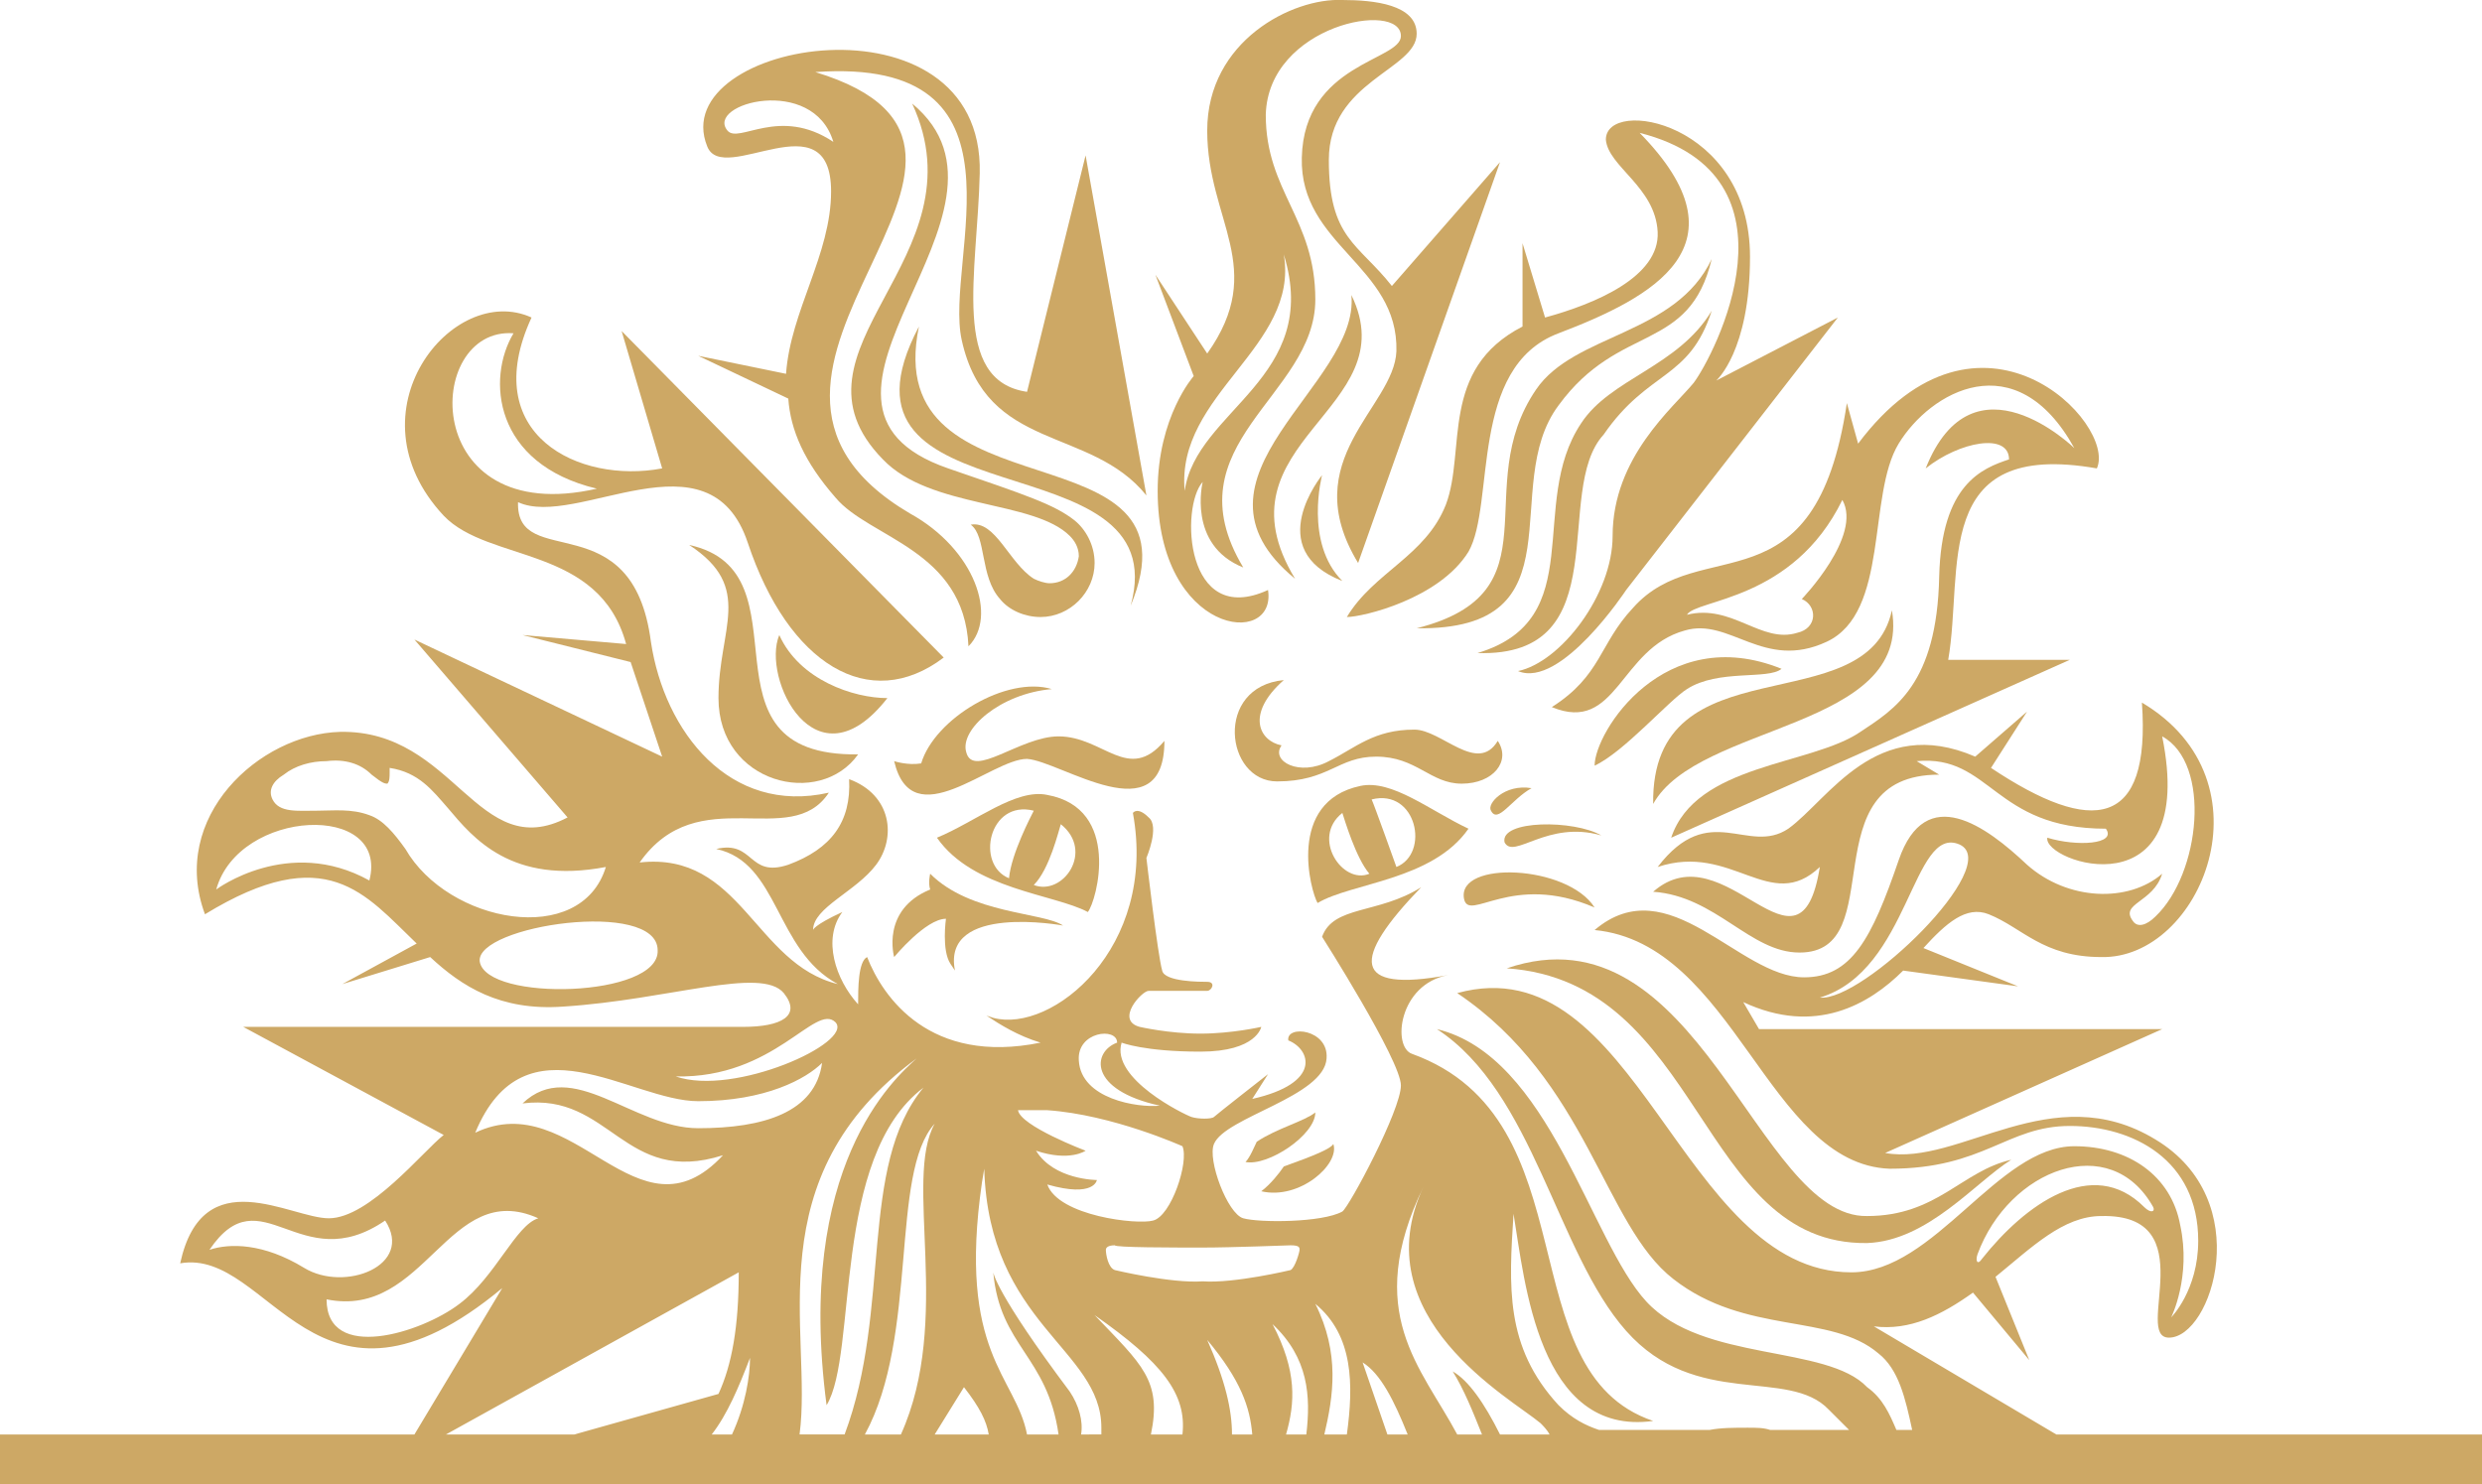<?xml version="1.0" encoding="utf-8"?>
<!-- Generator: Adobe Illustrator 21.0.0, SVG Export Plug-In . SVG Version: 6.00 Build 0)  -->
<svg version="1.1" id="Layer_1" xmlns="http://www.w3.org/2000/svg" xmlns:xlink="http://www.w3.org/1999/xlink" x="0px" y="0px"
	 viewBox="0 0 110.2 65.9" style="enable-background:new 0 0 110.2 65.9;" xml:space="preserve">
<style type="text/css">
	.st0{fill:#CDA865;}
</style>
<g>
	<path class="st0" d="M70.2,18.8c-2.4,3.6,0.4,8.7-4.6,10.2c6.3,0.2,3.3-7.2,5.6-9.7c2-2.9,3.8-2.4,4.8-5.5
		C74.5,16.3,71.5,16.8,70.2,18.8z M79.1,29.7c-5.2-2.1-8.3,2.8-8.3,4.3c1.3-0.6,3.3-2.9,4.1-3.4C76.3,29.7,78.5,30.2,79.1,29.7z
		 M66.8,37.4c0.4,0.8,1.9-1,4.3-0.3C69.9,36.4,66.6,36.4,66.8,37.4z"/>
	<path class="st0" d="M91.3,63.7l-8.1-4.8c1.6,0.2,3-0.5,4.4-1.5l2.5,3l-1.5-3.7c1.6-1.3,3-2.7,4.7-2.7c4.6-0.1,1.4,5.4,3,5.4
		c1.9,0,3.9-6.1-0.6-8.8c-4.6-2.8-8.7,1.2-12,0.6L96,45.7H78.1l-0.7-1.2c3.2,1.5,5.6,0.1,7.1-1.4l5.1,0.7l-4.2-1.7
		c1-1.1,1.9-1.9,2.9-1.5c1.5,0.6,2.4,1.9,5,1.9c4.4,0.1,7.7-7.8,1.8-11.3c0.4,5.6-2.2,5.9-6.7,2.9l1.6-2.5l-2.3,2
		c-4.4-1.9-6.5,1.9-8.3,3.2c-1.8,1.2-3.5-1.3-5.8,1.7c3.3-1.1,5,2.1,7.2,0c-0.9,5.6-4.2-1.7-7.4,1.1c2.8,0.2,4.3,2.7,6.5,2.7
		c4.1,0,0.4-7.9,6.2-7.9l-1-0.6c3.3-0.3,3.4,3,8.4,3c0.5,0.7-1.3,0.8-2.6,0.4c-0.2,1.1,6.7,3.4,5.1-4.5c2.2,1.2,1.7,6.1-0.3,8
		c-0.4,0.4-0.8,0.5-1,0.2c-0.6-0.8,0.9-0.8,1.3-2.1c-1.5,1.3-4.2,1.2-6-0.4c-1.8-1.7-4.5-3.7-5.7-0.2s-2.1,5.2-4.2,5.2
		c-2.9,0-6-4.9-9.3-2.1c6.2,0.6,7.7,10.4,13.1,10.6c4.2,0,5.2-1.9,8-1.9s5.7,1.5,5.7,5.1c0,2.2-1.2,3.4-1.2,3.4s0.9-1.8,0.4-4.1
		c-0.4-2.2-2.3-3.5-4.7-3.5c-3.4,0-6.2,5.6-9.9,5.6c-7.6,0-9.5-14.6-17.5-12.4c5.8,3.9,6.5,10.3,9.6,12.7c3.2,2.5,7,1.5,9.1,3.3
		c0.9,0.7,1.2,2,1.5,3.4h-0.7c-0.3-0.7-0.6-1.4-1.3-1.9c-1.8-1.9-7.3-1.1-9.8-3.8s-4.3-10.9-9.3-12.1c4.3,2.8,5.3,9.9,8.4,13.4
		c3.1,3.5,7.2,1.6,9,3.5l0.9,0.9h-3.5c-0.3-0.1-0.6-0.1-1-0.1c-0.6,0-1.2,0-1.7,0.1H71c-0.6-0.2-1.2-0.5-1.8-1.1
		c-2.4-2.6-2.2-5.3-2-8.5c0.5,3,1.1,9.9,6.2,9.2c-6.5-2.2-2.7-13.4-10.7-16.3c-0.9-0.3-0.6-3.1,1.6-3.5c-4.3,0.8-4.3-0.7-1.2-3.9
		c-1.9,1.2-3.9,0.8-4.4,2.2c0,0,3.5,5.5,3.5,6.6s-2.3,5.4-2.6,5.6c-0.9,0.5-3.7,0.5-4.4,0.3s-1.6-2.6-1.3-3.3c0.5-1.2,4.9-2.1,5-3.8
		c0.1-1.3-1.8-1.5-1.7-0.8c1,0.4,1.5,1.9-1.6,2.6l0.7-1.1c0,0-2.3,1.8-2.4,1.9c-0.1,0.1-0.7,0.1-1,0s-3.6-1.7-3.1-3.3
		c0,0,1,0.4,3.5,0.4s2.7-1.1,2.7-1.1s-1.3,0.3-2.7,0.3s-2.7-0.3-2.7-0.3C49.5,45.3,50.7,44,51,44h2.6c0.2,0,0.4-0.4,0-0.4
		c-0.3,0-1.9,0-2-0.5c-0.2-0.7-0.7-5-0.7-5s0.6-1.4,0.1-1.8c-0.5-0.5-0.7-0.2-0.7-0.2c1.1,6-3.6,9.8-6.2,9.1l-0.3-0.1
		c0.6,0.4,1.4,0.9,2.4,1.2c-4.9,1-7-2-7.7-3.8c-0.4,0.2-0.4,1.4-0.4,2.1c-1-1.1-1.6-2.9-0.7-4.1c-1.3,0.6-1.3,0.8-1.3,0.8
		c0-1,1.9-1.7,2.8-2.9c0.9-1.2,0.7-3.1-1.2-3.8c0.1,1.9-0.8,3.1-2.7,3.8c-1.8,0.6-1.5-1.1-3.2-0.7c2.8,0.6,2.6,4.5,5.4,6
		c-3.7-0.9-4.3-5.9-8.8-5.4c2.6-3.7,6.7-0.5,8.4-3.1c-4.4,1-7.3-2.7-7.9-6.7c-0.8-6.2-6-3.1-5.9-6.2c2.6,1.2,8.5-3.3,10.2,1.8
		c1.8,5.4,5.4,7.6,8.7,5.1L27.6,14.7l1.8,6.1c-3.7,0.7-8.2-1.5-5.8-6.7c-3.5-1.6-8.2,4.2-3.9,8.8c2,2.1,6.9,1.3,8.1,5.7l-4.6-0.4
		l4.8,1.2l1.4,4.2l-11-5.2l6.8,7.9c-4,2.1-5-3.9-10.1-3.8c-3.6,0.1-7.6,3.8-6,8.1c5.4-3.3,7.1-0.9,9.4,1.3l-3.3,1.8l3.9-1.2
		c1.4,1.3,3.1,2.4,5.9,2.2c4.7-0.3,8.8-1.8,9.8-0.6c0.8,1-0.1,1.5-1.8,1.5H10.8l8.9,4.8c-0.9,0.7-3.3,3.7-5.1,3.7
		c-1.7,0-5.6-2.6-6.6,2c4-0.7,6,8,14.3,1.1l-3.9,6.5H0v2.2h110.2v-2.2L91.3,63.7L91.3,63.7z M87,37.5c2,0.9-4.3,7-6.2,6.8
		C84.8,43.1,84.9,36.6,87,37.5z M87.8,55.7c1.4-3.8,5.9-5.5,7.8-2.1c0.1,0.2-0.1,0.3-0.4,0c-2.3-2.3-5.3-0.1-7.2,2.3
		C87.8,56.2,87.7,56,87.8,55.7L87.8,55.7z M22.8,14.8c-1.2,2-0.9,5.8,3.7,6.9C18.6,23.5,18.8,14.5,22.8,14.8z M16.4,39.1
		c-3.6-2-6.8,0.4-6.8,0.4C10.6,35.9,17.3,35.6,16.4,39.1z M18,37.7c-0.5-0.7-1-1.3-1.6-1.5c-0.8-0.3-1.6-0.2-2.3-0.2
		c-0.9,0-1.7,0.1-2-0.5c-0.2-0.4,0-0.8,0.5-1.1c0.5-0.4,1.2-0.6,1.9-0.6c0.8-0.1,1.5,0.1,2,0.6c0.5,0.4,0.6,0.4,0.7,0.4
		c0.1-0.1,0.1-0.3,0.1-0.5v-0.2c1.3,0.2,1.9,1,2.6,1.8c1.1,1.3,2.8,3.4,7,2.6C25.8,42.1,19.9,41,18,37.7z M21.3,42.7
		c-0.2-1.6,7.9-2.8,7.9-0.5C29.3,44.3,21.6,44.5,21.3,42.7z M63.2,52.7c-2.7,5.8,3.9,9.4,5.2,10.5c0.1,0.1,0.3,0.3,0.4,0.5h-2.2
		c-0.7-1.4-1.4-2.4-2.1-2.8c0.5,0.8,0.9,1.8,1.3,2.8h-1.1C63.1,60.7,60.5,58.3,63.2,52.7L63.2,52.7z M62.5,63.7h-0.9l-1.1-3.2
		C61.3,61,61.9,62.2,62.5,63.7z M59.8,63.7h-1c0.4-1.7,0.7-3.6-0.4-5.8C60.1,59.3,60.1,61.5,59.8,63.7z M58,63.7h-0.9
		c0.4-1.4,0.5-2.8-0.6-4.9C58.1,60.3,58.2,62,58,63.7z M51.1,63.7c0.5-2.4-0.4-3.1-2.5-5.3c3,2.1,4.1,3.5,3.9,5.3H51.1z M53.6,59.5
		c1.5,1.8,1.9,3,2,4.2h-0.9C54.7,62.6,54.4,61.3,53.6,59.5z M53.4,55.4c1.3,0,3.8-0.1,3.9-0.1c0.4,0,0.4,0.1,0.4,0.2
		s-0.2,0.8-0.4,0.9c0,0-2.5,0.6-3.9,0.5c-1.4,0.1-3.9-0.5-3.9-0.5c-0.3-0.1-0.4-0.7-0.4-0.9c0-0.1,0.1-0.2,0.4-0.2
		C49.5,55.4,52.1,55.4,53.4,55.4z M49.6,46.3c-1.1,0.4-1.3,2.1,1.9,2.8c-1,0.1-3.5-0.3-3.6-2C47.8,45.8,49.6,45.6,49.6,46.3
		L49.6,46.3z M46.5,49.3c2.9,0.2,6,1.6,6,1.6c0.3,0.7-0.5,3.1-1.3,3.3c-0.7,0.2-4.2-0.2-4.7-1.6c2.1,0.6,2.2-0.2,2.2-0.2
		s-1.9,0-2.7-1.3c1.5,0.5,2.2,0,2.2,0s-2.9-1.1-3-1.8H46.5z M43.6,52.5l0.1-0.6c0.2,6.9,5.2,8,5.2,11.5v0.3H48
		c0.1-0.6-0.1-1.3-0.5-1.9c-3.3-4.4-3.4-5.3-3.4-5.3c0.3,3.3,2.4,3.7,2.9,7.2h-1.4C45.1,61.1,42.5,60.1,43.6,52.5L43.6,52.5z
		 M43.9,63.7h-2.4l1.3-2.1C43.5,62.5,43.8,63.1,43.9,63.7L43.9,63.7z M40,63.7h-1.6c2.4-4.4,1.1-11.6,3.1-13.8
		C40.1,52.4,42.3,58.6,40,63.7L40,63.7z M40.7,47c-1,0.9-5.4,4.8-4,15.4c1.4-2.3,0.2-11,4.3-14.1c-2.9,3.5-1.4,9.8-3.5,15.4h-2
		C36.1,59.2,33.5,52.3,40.7,47z M32.5,63.7h-0.9c0.7-0.9,1.2-2.1,1.7-3.4C33.3,61.1,33.1,62.4,32.5,63.7z M37.1,45.4
		c0.8,0.9-4.5,3.3-7.1,2.4C34.4,47.9,36.2,44.5,37.1,45.4z M31,48.9c3,0,4.8-1,5.5-1.7c-0.3,2.2-2.6,2.9-5.5,2.9s-5.6-3.2-7.8-1.1
		c3.9-0.5,4.5,3.7,8.9,2.3c-3.8,4.1-6.6-3.1-11-1C23.3,45,28,48.9,31,48.9L31,48.9z M9.3,55.5c2.3-3.4,4,1.3,7.8-1.3
		c1.3,2-1.8,3.2-3.6,2.1S10.2,55.2,9.3,55.5z M20.4,57.9c-1.7,1.3-5.9,2.6-5.9-0.2c4.4,0.9,5.4-5.4,9.4-3.6
		C22.9,54.4,22,56.7,20.4,57.9z M32.8,56.5c0,2.4-0.3,4.1-0.9,5.4l-6.4,1.8h-5.7L32.8,56.5L32.8,56.5z"/>
	<path class="st0" d="M57,30.2c-3.1,0.3-2.6,4.5-0.3,4.5s2.7-1.1,4.4-1.1c1.8,0,2.4,1.2,3.8,1.2s2.2-1,1.6-1.9
		c-0.9,1.5-2.5-0.5-3.7-0.5c-1.8,0-2.6,0.8-3.8,1.4c-1.3,0.7-2.6,0-2.1-0.7C55.9,32.9,55.3,31.7,57,30.2z M68.2,17.3
		c-3,4.4,1,9-5.3,10.6c7.4,0.1,3.6-6.3,6.3-9.9c2.7-3.7,5.8-2.3,6.8-6.5C74.4,14.9,69.9,14.8,68.2,17.3z M59.6,25.8
		c-1.7-1.7-0.9-4.7-0.9-4.7S56,24.4,59.6,25.8z"/>
	<path class="st0" d="M84,27.1c-1.1,5.1-10.7,1.3-10.6,8.6C75.4,32.1,84.9,32.4,84,27.1z M65,39.9c0.2,1.1,2.1-1.2,5.8,0.4
		C69.6,38.4,64.7,38.2,65,39.9z M57.5,25.7c-3.7-6.1,5-7.5,2.5-12.6C60.4,17.1,52,21.2,57.5,25.7z M58.4,49.4
		c-0.5,0.4-1.7,0.7-2.6,1.3c-0.1,0.2-0.3,0.7-0.5,0.9C56.3,51.8,58.4,50.4,58.4,49.4z M46.5,35.3c-1.4-0.3-3.2,1.2-4.9,1.9
		c1.6,2.3,5.2,2.5,6.7,3.3C48.7,40,49.8,35.9,46.5,35.3z M44.8,39c-1.5-0.6-0.9-3.5,1.1-3C45.8,36.2,44.9,37.9,44.8,39z M45.9,39.3
		c0.7-0.7,1.1-2.4,1.2-2.7C48.6,37.8,47.2,39.8,45.9,39.3z"/>
	<path class="st0" d="M51.7,32.9c-1.6,1.9-2.7-0.2-4.7-0.2c-1.7,0-3.8,1.9-4.1,0.7c-0.3-1,1.5-2.6,3.8-2.8c-2-0.6-5.2,1.3-5.8,3.3
		c-0.6,0.1-1.2-0.1-1.2-0.1c0.8,3.4,4.3-0.1,5.9-0.1C47.1,33.8,51.7,37.1,51.7,32.9z M51.3,12.2l1.7,4.5c0,0-1.6,1.8-1.6,5.1
		c0,6.4,5.3,7,4.9,4.4c-3.7,1.7-3.9-3.7-2.9-4.8c0,0-0.7,2.8,1.8,3.8c-3.3-5.5,3.2-7.6,3.2-11.9c0-3.6-2.2-4.8-2.2-8.2
		c0.1-4,6-5.1,6-3.5c0,1.1-4.3,1.2-4.4,5.4c-0.1,3.9,4.3,4.8,4.2,8.6c-0.1,2.5-4.5,4.8-1.7,9.4l6.3-17.8l-4.8,5.5
		c-1.5-1.9-2.8-2.1-2.8-5.6s3.9-4,3.9-5.6C62.9,0.2,61,0,59.6,0c-2.2-0.1-6,1.8-6,5.8s2.7,6.1,0,9.9L51.3,12.2L51.3,12.2z M57,11.3
		c1.7,5.5-3.9,6.9-4.4,10.5C52.2,17.5,57.7,15.4,57,11.3z M47.2,41.1c-0.9-0.6-4.1-0.5-5.9-2.3c0,0-0.1,0.4,0,0.7
		c-2.2,0.9-1.6,3-1.6,3s1.4-1.7,2.3-1.7c0,0-0.2,1.4,0.2,2l0.2,0.3C41.8,40.1,47.2,41.1,47.2,41.1z M31,15.8l4,1.9
		c0.1,1.4,0.7,2.8,2.1,4.4c1.5,1.8,5.7,2.3,5.9,6.6c1.3-1.3,0.3-4.3-2.6-5.9c-10.7-6.3,7.3-16.1-4.2-19.6c9.9-0.7,5.7,8.3,6.5,11.9
		c1.1,5,5.7,3.8,8.2,6.9L48.2,6.9l-2.6,10.5c-3.4-0.5-2.2-5.3-2.1-9.7c0.2-8.3-14-5.9-12.1-1.2c0.7,1.8,5.5-2.2,5.5,2
		c0,2.8-1.8,5.3-2,8.1L31,15.8L31,15.8z M32.3,5.8c-1-1.2,3.8-2.5,4.7,0.5C34.6,4.7,32.8,6.4,32.3,5.8z"/>
	<path class="st0" d="M40.8,14.5c-4.7,8.9,11.5,4.8,9.4,12.4C53.6,18.7,39,23.2,40.8,14.5z M82.9,55.2c2.7-0.1,4.8-2.7,6.4-3.7
		C87.1,52,86,54,82.9,54c-4.9,0.1-7.5-13.9-16-11C75.6,43.6,75.4,55.3,82.9,55.2z"/>
	<path class="st0" d="M46.6,25.9c-0.2,0-0.5-0.1-0.7-0.2c-1.1-0.7-1.7-2.6-2.8-2.4c0.7,0.5,0.4,2.3,1.3,3.3c0.4,0.5,1.1,0.8,1.8,0.8
		c1.3,0,2.4-1.1,2.4-2.4c0-0.8-0.4-1.5-0.9-1.9c-0.9-0.7-2.1-1.1-5.6-2.3c-8.4-2.9,4.2-11.4-1.6-16.2c3.2,6.9-6.1,10.9-1.3,15.8
		c2.1,2.2,6.7,1.8,8.3,3.4c0.2,0.2,0.4,0.5,0.4,0.9C47.8,25.4,47.3,25.9,46.6,25.9L46.6,25.9z M39.4,31c-1.5,0-3.9-0.8-4.8-2.8
		C33.8,30.1,36.2,35.1,39.4,31z M59.2,50.8c-0.1,0.2-0.8,0.5-2.2,1c-0.2,0.3-0.6,0.8-1,1.1C57.7,53.3,59.5,51.7,59.2,50.8z M66.2,36
		c0.3,0.6,0.9-0.5,1.8-1C66.8,34.8,66,35.7,66.2,36z M65.2,36.8c-1.7-0.8-3.4-2.2-4.8-1.9c-3.3,0.7-2.2,4.7-1.9,5.2
		C60,39.2,63.6,39.1,65.2,36.8z M62,38.5c0,0-1-2.8-1.1-3C62.9,35,63.5,37.9,62,38.5z M59.6,36.1c0.1,0.3,0.6,2,1.2,2.7
		C59.6,39.3,58.2,37.2,59.6,36.1z M72.5,27c-1.5,1.6-1.4,3-3.6,4.4c2.9,1.2,3-2.6,5.9-3.4c2-0.6,3.5,1.8,6.3,0.5s1.8-6.5,3.2-8.8
		s5.2-4.5,7.8,0.2c0,0-4.5-4.4-6.6,0.9c1.5-1.2,3.7-1.6,3.7-0.4c-1.2,0.4-3,1.1-3.1,5.2c-0.1,4.8-2,5.9-3.5,6.9
		c-2.2,1.5-7.3,1.4-8.4,4.7l17.7-7.9h-5.4c0.7-4-0.8-9.8,6.6-8.5c0.9-2-5.2-8.3-10.6-1.1L82,17.9C80.6,27.3,75.5,23.6,72.5,27
		L72.5,27z M81.8,22.2c0.9,1.6-1.8,4.4-1.8,4.4c0.7,0.3,0.7,1.3-0.2,1.5c-1.6,0.5-2.9-1.3-4.9-0.8C75.3,26.6,79.6,26.7,81.8,22.2z"
		/>
	<path class="st0" d="M38.1,33.5c-7.5,0.1-2-8.1-7.5-9.3c2.9,1.9,1.3,3.7,1.3,6.8C31.9,34.8,36.4,35.9,38.1,33.5z M64.2,22.4
		c-0.9,2.3-3.2,3-4.4,5c0.7,0,4.1-0.8,5.4-2.9c1.2-2.1,0-8.2,4-9.7c4.2-1.6,8.5-3.9,3.6-8.9c7.5,1.9,3.3,9.9,2.4,11.1
		c-0.9,1.1-3.6,3.3-3.6,6.8c0,2.6-2.3,5.6-4.2,6c1.9,0.8,4.8-3.6,4.8-3.6l9.4-12.1l-5.4,2.8c0,0,1.5-1.3,1.5-5.5
		c0-6-6.4-7.1-6.4-5.2c0.1,1.2,2.2,2.1,2.3,4.1s-2.8,3.2-5,3.8l-1-3.3v3.7C63.9,16.4,65.1,20,64.2,22.4L64.2,22.4z"/>
</g>
</svg>
